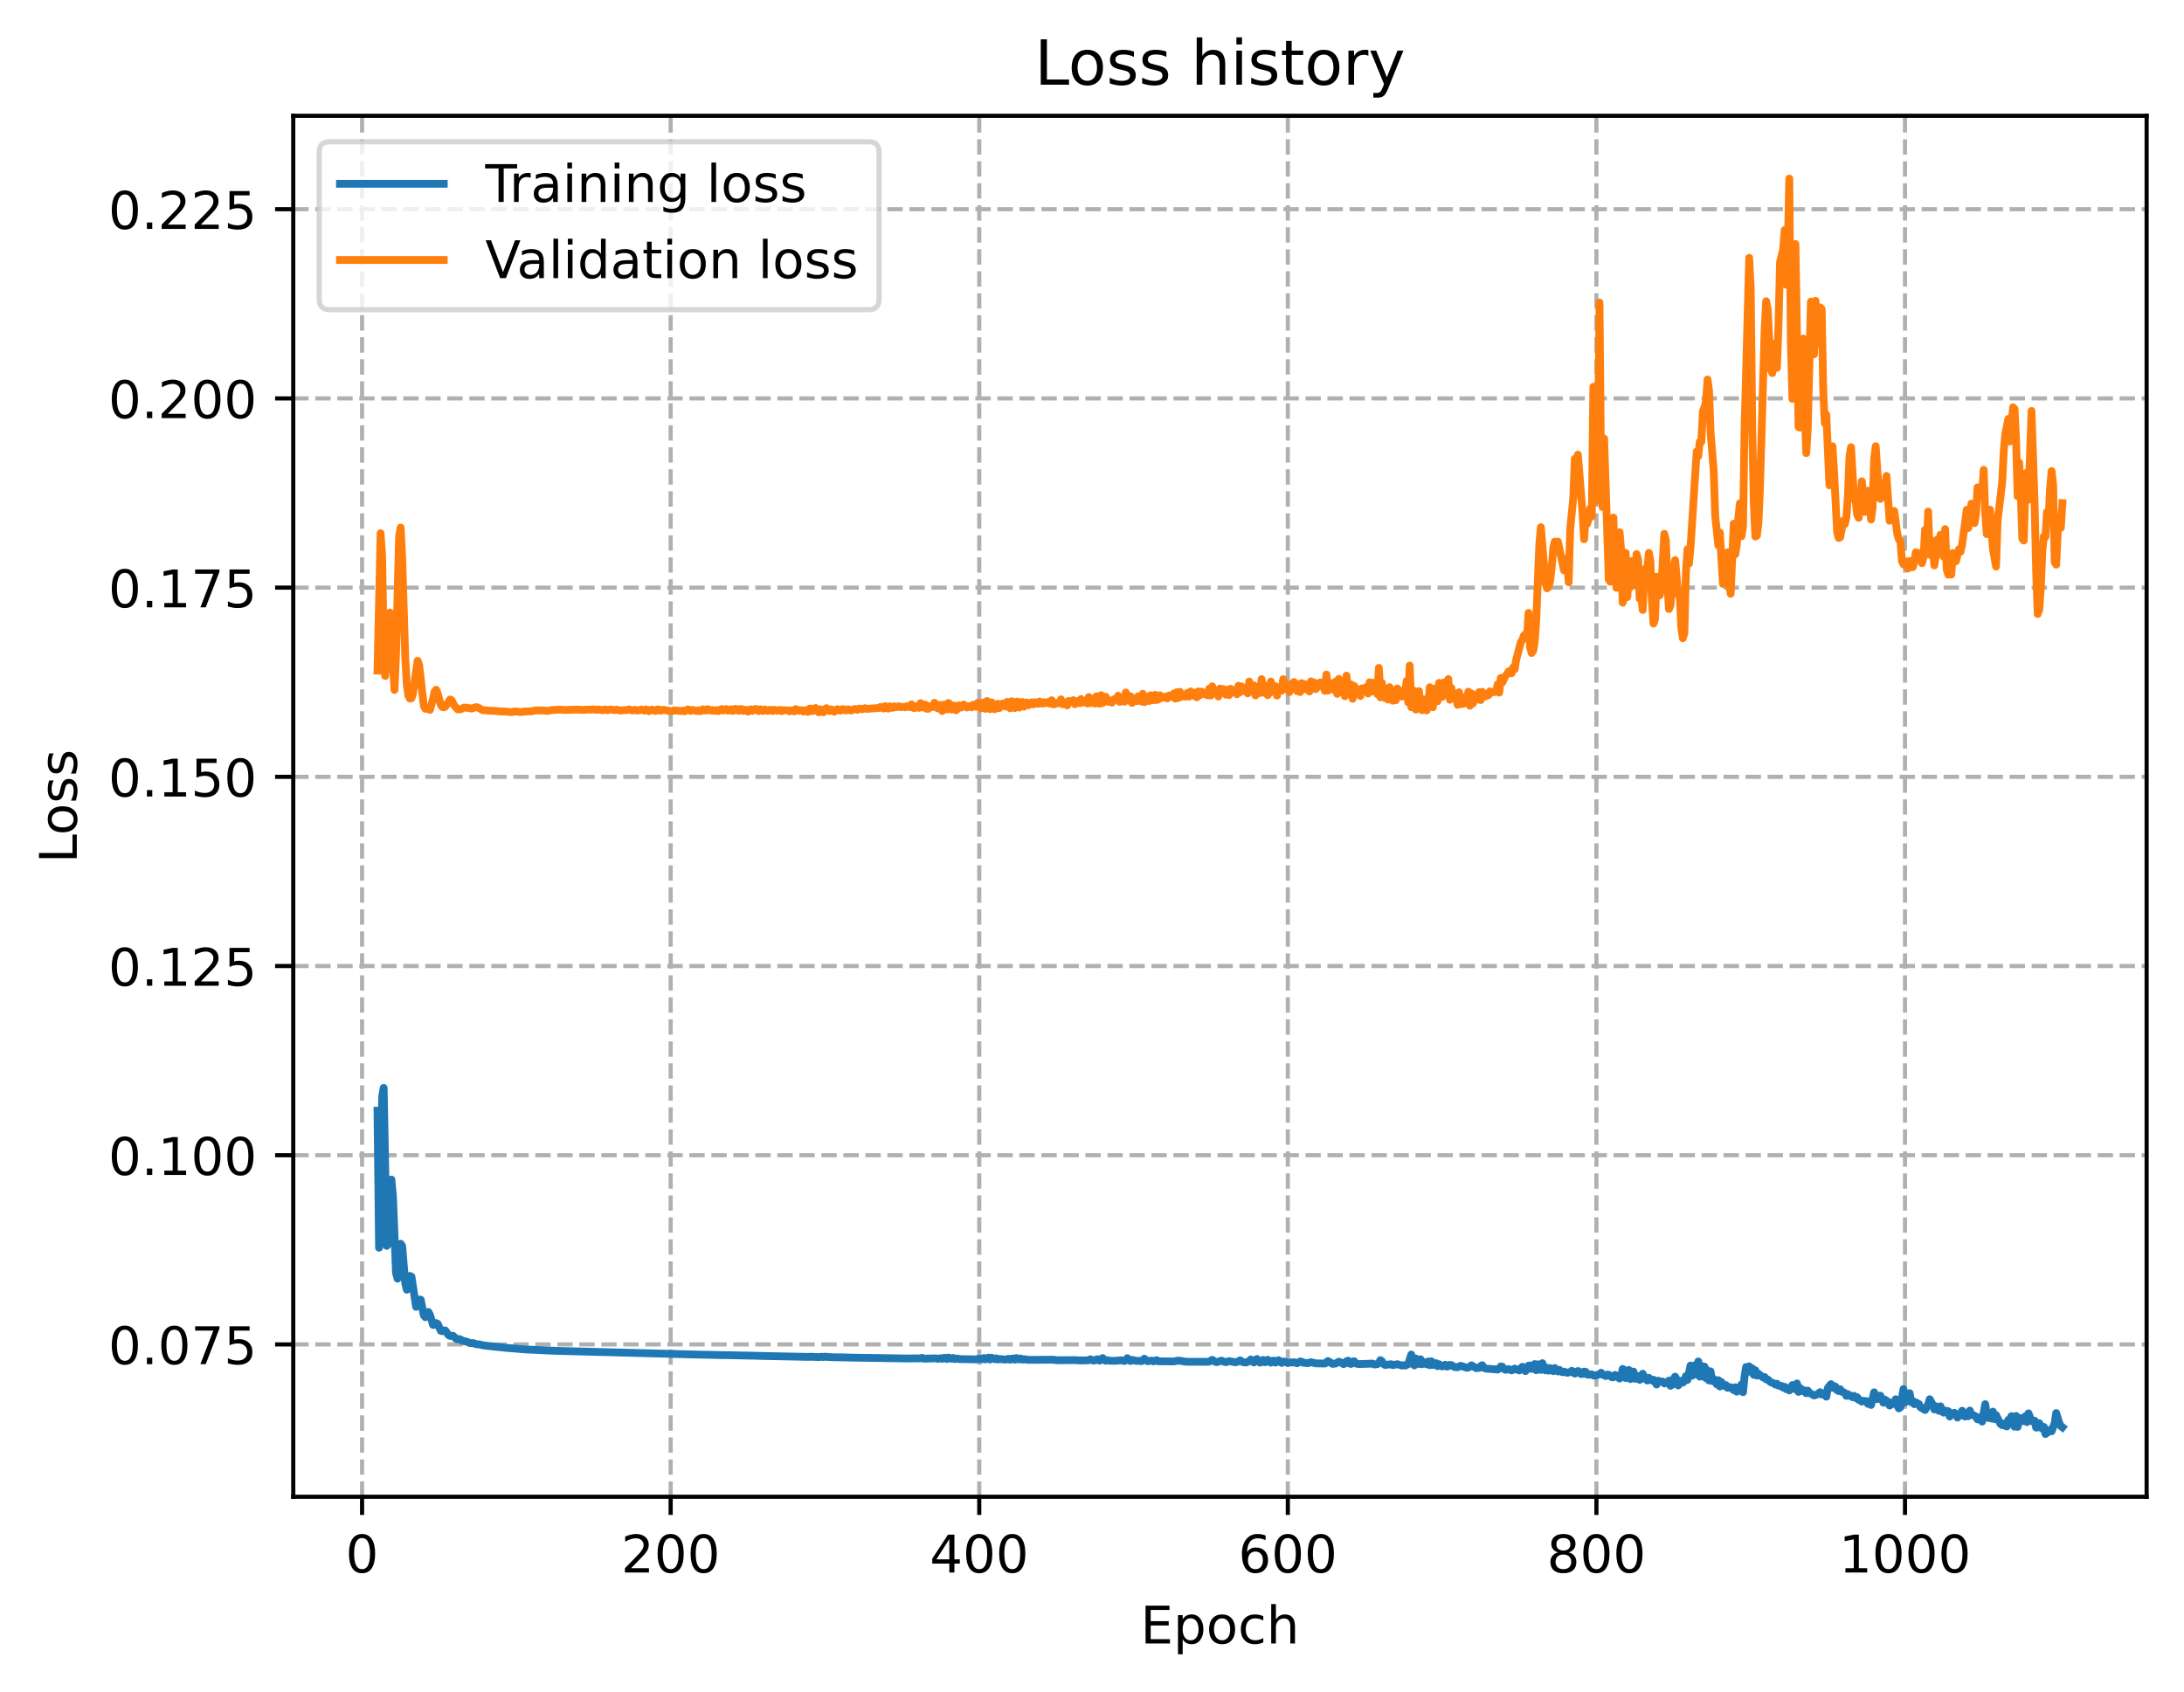 <?xml version="1.0" encoding="utf-8" standalone="no"?>
<!DOCTYPE svg PUBLIC "-//W3C//DTD SVG 1.1//EN"
  "http://www.w3.org/Graphics/SVG/1.1/DTD/svg11.dtd">
<!-- Created with matplotlib (https://matplotlib.org/) -->
<svg height="325.986pt" version="1.1" viewBox="0 0 420.826 325.986" width="420.826pt" xmlns="http://www.w3.org/2000/svg" xmlns:xlink="http://www.w3.org/1999/xlink">
 <defs>
  <style type="text/css">
*{stroke-linecap:butt;stroke-linejoin:round;}
  </style>
 </defs>
 <g id="figure_1">
  <g id="patch_1">
   <path d="M 0 325.986 
L 420.826 325.986 
L 420.826 0 
L 0 0 
z
" style="fill:#ffffff;"/>
  </g>
  <g id="axes_1">
   <g id="patch_2">
    <path d="M 56.506 288.43 
L 413.626 288.43 
L 413.626 22.318 
L 56.506 22.318 
z
" style="fill:#ffffff;"/>
   </g>
   <g id="matplotlib.axis_1">
    <g id="xtick_1">
     <g id="line2d_1">
      <path clip-path="url(#pc6fca0ab27)" d="M 69.766 288.43 
L 69.766 22.318 
" style="fill:none;stroke:#b0b0b0;stroke-dasharray:2.96,1.28;stroke-dashoffset:0;stroke-width:0.8;"/>
     </g>
     <g id="line2d_2">
      <defs>
       <path d="M 0 0 
L 0 3.5 
" id="m460cd11dda" style="stroke:#000000;stroke-width:0.8;"/>
      </defs>
      <g>
       <use style="stroke:#000000;stroke-width:0.8;" x="69.766" xlink:href="#m460cd11dda" y="288.43"/>
      </g>
     </g>
     <g id="text_1">
      <!-- 0 -->
      <defs>
       <path d="M 31.781 66.406 
Q 24.172 66.406 20.328 58.906 
Q 16.5 51.422 16.5 36.375 
Q 16.5 21.391 20.328 13.891 
Q 24.172 6.391 31.781 6.391 
Q 39.453 6.391 43.281 13.891 
Q 47.125 21.391 47.125 36.375 
Q 47.125 51.422 43.281 58.906 
Q 39.453 66.406 31.781 66.406 
z
M 31.781 74.219 
Q 44.047 74.219 50.516 64.516 
Q 56.984 54.828 56.984 36.375 
Q 56.984 17.969 50.516 8.266 
Q 44.047 -1.422 31.781 -1.422 
Q 19.531 -1.422 13.062 8.266 
Q 6.594 17.969 6.594 36.375 
Q 6.594 54.828 13.062 64.516 
Q 19.531 74.219 31.781 74.219 
z
" id="DejaVuSans-48"/>
      </defs>
      <g transform="translate(66.585 303.029)scale(0.1 -0.1)">
       <use xlink:href="#DejaVuSans-48"/>
      </g>
     </g>
    </g>
    <g id="xtick_2">
     <g id="line2d_3">
      <path clip-path="url(#pc6fca0ab27)" d="M 129.226 288.43 
L 129.226 22.318 
" style="fill:none;stroke:#b0b0b0;stroke-dasharray:2.96,1.28;stroke-dashoffset:0;stroke-width:0.8;"/>
     </g>
     <g id="line2d_4">
      <g>
       <use style="stroke:#000000;stroke-width:0.8;" x="129.226" xlink:href="#m460cd11dda" y="288.43"/>
      </g>
     </g>
     <g id="text_2">
      <!-- 200 -->
      <defs>
       <path d="M 19.188 8.297 
L 53.609 8.297 
L 53.609 0 
L 7.328 0 
L 7.328 8.297 
Q 12.938 14.109 22.625 23.891 
Q 32.328 33.688 34.812 36.531 
Q 39.547 41.844 41.422 45.531 
Q 43.312 49.219 43.312 52.781 
Q 43.312 58.594 39.234 62.25 
Q 35.156 65.922 28.609 65.922 
Q 23.969 65.922 18.812 64.312 
Q 13.672 62.703 7.812 59.422 
L 7.812 69.391 
Q 13.766 71.781 18.938 73 
Q 24.125 74.219 28.422 74.219 
Q 39.75 74.219 46.484 68.547 
Q 53.219 62.891 53.219 53.422 
Q 53.219 48.922 51.531 44.891 
Q 49.859 40.875 45.406 35.406 
Q 44.188 33.984 37.641 27.219 
Q 31.109 20.453 19.188 8.297 
z
" id="DejaVuSans-50"/>
      </defs>
      <g transform="translate(119.683 303.029)scale(0.1 -0.1)">
       <use xlink:href="#DejaVuSans-50"/>
       <use x="63.623" xlink:href="#DejaVuSans-48"/>
       <use x="127.246" xlink:href="#DejaVuSans-48"/>
      </g>
     </g>
    </g>
    <g id="xtick_3">
     <g id="line2d_5">
      <path clip-path="url(#pc6fca0ab27)" d="M 188.687 288.43 
L 188.687 22.318 
" style="fill:none;stroke:#b0b0b0;stroke-dasharray:2.96,1.28;stroke-dashoffset:0;stroke-width:0.8;"/>
     </g>
     <g id="line2d_6">
      <g>
       <use style="stroke:#000000;stroke-width:0.8;" x="188.687" xlink:href="#m460cd11dda" y="288.43"/>
      </g>
     </g>
     <g id="text_3">
      <!-- 400 -->
      <defs>
       <path d="M 37.797 64.312 
L 12.891 25.391 
L 37.797 25.391 
z
M 35.203 72.906 
L 47.609 72.906 
L 47.609 25.391 
L 58.016 25.391 
L 58.016 17.188 
L 47.609 17.188 
L 47.609 0 
L 37.797 0 
L 37.797 17.188 
L 4.891 17.188 
L 4.891 26.703 
z
" id="DejaVuSans-52"/>
      </defs>
      <g transform="translate(179.143 303.029)scale(0.1 -0.1)">
       <use xlink:href="#DejaVuSans-52"/>
       <use x="63.623" xlink:href="#DejaVuSans-48"/>
       <use x="127.246" xlink:href="#DejaVuSans-48"/>
      </g>
     </g>
    </g>
    <g id="xtick_4">
     <g id="line2d_7">
      <path clip-path="url(#pc6fca0ab27)" d="M 248.148 288.43 
L 248.148 22.318 
" style="fill:none;stroke:#b0b0b0;stroke-dasharray:2.96,1.28;stroke-dashoffset:0;stroke-width:0.8;"/>
     </g>
     <g id="line2d_8">
      <g>
       <use style="stroke:#000000;stroke-width:0.8;" x="248.148" xlink:href="#m460cd11dda" y="288.43"/>
      </g>
     </g>
     <g id="text_4">
      <!-- 600 -->
      <defs>
       <path d="M 33.016 40.375 
Q 26.375 40.375 22.484 35.828 
Q 18.609 31.297 18.609 23.391 
Q 18.609 15.531 22.484 10.953 
Q 26.375 6.391 33.016 6.391 
Q 39.656 6.391 43.531 10.953 
Q 47.406 15.531 47.406 23.391 
Q 47.406 31.297 43.531 35.828 
Q 39.656 40.375 33.016 40.375 
z
M 52.594 71.297 
L 52.594 62.312 
Q 48.875 64.062 45.094 64.984 
Q 41.312 65.922 37.594 65.922 
Q 27.828 65.922 22.672 59.328 
Q 17.531 52.734 16.797 39.406 
Q 19.672 43.656 24.016 45.922 
Q 28.375 48.188 33.594 48.188 
Q 44.578 48.188 50.953 41.516 
Q 57.328 34.859 57.328 23.391 
Q 57.328 12.156 50.688 5.359 
Q 44.047 -1.422 33.016 -1.422 
Q 20.359 -1.422 13.672 8.266 
Q 6.984 17.969 6.984 36.375 
Q 6.984 53.656 15.188 63.938 
Q 23.391 74.219 37.203 74.219 
Q 40.922 74.219 44.703 73.484 
Q 48.484 72.75 52.594 71.297 
z
" id="DejaVuSans-54"/>
      </defs>
      <g transform="translate(238.604 303.029)scale(0.1 -0.1)">
       <use xlink:href="#DejaVuSans-54"/>
       <use x="63.623" xlink:href="#DejaVuSans-48"/>
       <use x="127.246" xlink:href="#DejaVuSans-48"/>
      </g>
     </g>
    </g>
    <g id="xtick_5">
     <g id="line2d_9">
      <path clip-path="url(#pc6fca0ab27)" d="M 307.608 288.43 
L 307.608 22.318 
" style="fill:none;stroke:#b0b0b0;stroke-dasharray:2.96,1.28;stroke-dashoffset:0;stroke-width:0.8;"/>
     </g>
     <g id="line2d_10">
      <g>
       <use style="stroke:#000000;stroke-width:0.8;" x="307.608" xlink:href="#m460cd11dda" y="288.43"/>
      </g>
     </g>
     <g id="text_5">
      <!-- 800 -->
      <defs>
       <path d="M 31.781 34.625 
Q 24.75 34.625 20.719 30.859 
Q 16.703 27.094 16.703 20.516 
Q 16.703 13.922 20.719 10.156 
Q 24.75 6.391 31.781 6.391 
Q 38.812 6.391 42.859 10.172 
Q 46.922 13.969 46.922 20.516 
Q 46.922 27.094 42.891 30.859 
Q 38.875 34.625 31.781 34.625 
z
M 21.922 38.812 
Q 15.578 40.375 12.031 44.719 
Q 8.5 49.078 8.5 55.328 
Q 8.5 64.062 14.719 69.141 
Q 20.953 74.219 31.781 74.219 
Q 42.672 74.219 48.875 69.141 
Q 55.078 64.062 55.078 55.328 
Q 55.078 49.078 51.531 44.719 
Q 48 40.375 41.703 38.812 
Q 48.828 37.156 52.797 32.312 
Q 56.781 27.484 56.781 20.516 
Q 56.781 9.906 50.312 4.234 
Q 43.844 -1.422 31.781 -1.422 
Q 19.734 -1.422 13.25 4.234 
Q 6.781 9.906 6.781 20.516 
Q 6.781 27.484 10.781 32.312 
Q 14.797 37.156 21.922 38.812 
z
M 18.312 54.391 
Q 18.312 48.734 21.844 45.562 
Q 25.391 42.391 31.781 42.391 
Q 38.141 42.391 41.719 45.562 
Q 45.312 48.734 45.312 54.391 
Q 45.312 60.062 41.719 63.234 
Q 38.141 66.406 31.781 66.406 
Q 25.391 66.406 21.844 63.234 
Q 18.312 60.062 18.312 54.391 
z
" id="DejaVuSans-56"/>
      </defs>
      <g transform="translate(298.064 303.029)scale(0.1 -0.1)">
       <use xlink:href="#DejaVuSans-56"/>
       <use x="63.623" xlink:href="#DejaVuSans-48"/>
       <use x="127.246" xlink:href="#DejaVuSans-48"/>
      </g>
     </g>
    </g>
    <g id="xtick_6">
     <g id="line2d_11">
      <path clip-path="url(#pc6fca0ab27)" d="M 367.069 288.43 
L 367.069 22.318 
" style="fill:none;stroke:#b0b0b0;stroke-dasharray:2.96,1.28;stroke-dashoffset:0;stroke-width:0.8;"/>
     </g>
     <g id="line2d_12">
      <g>
       <use style="stroke:#000000;stroke-width:0.8;" x="367.069" xlink:href="#m460cd11dda" y="288.43"/>
      </g>
     </g>
     <g id="text_6">
      <!-- 1000 -->
      <defs>
       <path d="M 12.406 8.297 
L 28.516 8.297 
L 28.516 63.922 
L 10.984 60.406 
L 10.984 69.391 
L 28.422 72.906 
L 38.281 72.906 
L 38.281 8.297 
L 54.391 8.297 
L 54.391 0 
L 12.406 0 
z
" id="DejaVuSans-49"/>
      </defs>
      <g transform="translate(354.344 303.029)scale(0.1 -0.1)">
       <use xlink:href="#DejaVuSans-49"/>
       <use x="63.623" xlink:href="#DejaVuSans-48"/>
       <use x="127.246" xlink:href="#DejaVuSans-48"/>
       <use x="190.869" xlink:href="#DejaVuSans-48"/>
      </g>
     </g>
    </g>
    <g id="text_7">
     <!-- Epoch -->
     <defs>
      <path d="M 9.812 72.906 
L 55.906 72.906 
L 55.906 64.594 
L 19.672 64.594 
L 19.672 43.016 
L 54.391 43.016 
L 54.391 34.719 
L 19.672 34.719 
L 19.672 8.297 
L 56.781 8.297 
L 56.781 0 
L 9.812 0 
z
" id="DejaVuSans-69"/>
      <path d="M 18.109 8.203 
L 18.109 -20.797 
L 9.078 -20.797 
L 9.078 54.688 
L 18.109 54.688 
L 18.109 46.391 
Q 20.953 51.266 25.266 53.625 
Q 29.594 56 35.594 56 
Q 45.562 56 51.781 48.094 
Q 58.016 40.188 58.016 27.297 
Q 58.016 14.406 51.781 6.484 
Q 45.562 -1.422 35.594 -1.422 
Q 29.594 -1.422 25.266 0.953 
Q 20.953 3.328 18.109 8.203 
z
M 48.688 27.297 
Q 48.688 37.203 44.609 42.844 
Q 40.531 48.484 33.406 48.484 
Q 26.266 48.484 22.188 42.844 
Q 18.109 37.203 18.109 27.297 
Q 18.109 17.391 22.188 11.75 
Q 26.266 6.109 33.406 6.109 
Q 40.531 6.109 44.609 11.75 
Q 48.688 17.391 48.688 27.297 
z
" id="DejaVuSans-112"/>
      <path d="M 30.609 48.391 
Q 23.391 48.391 19.188 42.75 
Q 14.984 37.109 14.984 27.297 
Q 14.984 17.484 19.156 11.844 
Q 23.344 6.203 30.609 6.203 
Q 37.797 6.203 41.984 11.859 
Q 46.188 17.531 46.188 27.297 
Q 46.188 37.016 41.984 42.703 
Q 37.797 48.391 30.609 48.391 
z
M 30.609 56 
Q 42.328 56 49.016 48.375 
Q 55.719 40.766 55.719 27.297 
Q 55.719 13.875 49.016 6.219 
Q 42.328 -1.422 30.609 -1.422 
Q 18.844 -1.422 12.172 6.219 
Q 5.516 13.875 5.516 27.297 
Q 5.516 40.766 12.172 48.375 
Q 18.844 56 30.609 56 
z
" id="DejaVuSans-111"/>
      <path d="M 48.781 52.594 
L 48.781 44.188 
Q 44.969 46.297 41.141 47.344 
Q 37.312 48.391 33.406 48.391 
Q 24.656 48.391 19.812 42.844 
Q 14.984 37.312 14.984 27.297 
Q 14.984 17.281 19.812 11.734 
Q 24.656 6.203 33.406 6.203 
Q 37.312 6.203 41.141 7.25 
Q 44.969 8.297 48.781 10.406 
L 48.781 2.094 
Q 45.016 0.344 40.984 -0.531 
Q 36.969 -1.422 32.422 -1.422 
Q 20.062 -1.422 12.781 6.344 
Q 5.516 14.109 5.516 27.297 
Q 5.516 40.672 12.859 48.328 
Q 20.219 56 33.016 56 
Q 37.156 56 41.109 55.141 
Q 45.062 54.297 48.781 52.594 
z
" id="DejaVuSans-99"/>
      <path d="M 54.891 33.016 
L 54.891 0 
L 45.906 0 
L 45.906 32.719 
Q 45.906 40.484 42.875 44.328 
Q 39.844 48.188 33.797 48.188 
Q 26.516 48.188 22.312 43.547 
Q 18.109 38.922 18.109 30.906 
L 18.109 0 
L 9.078 0 
L 9.078 75.984 
L 18.109 75.984 
L 18.109 46.188 
Q 21.344 51.125 25.703 53.562 
Q 30.078 56 35.797 56 
Q 45.219 56 50.047 50.172 
Q 54.891 44.344 54.891 33.016 
z
" id="DejaVuSans-104"/>
     </defs>
     <g transform="translate(219.755 316.707)scale(0.1 -0.1)">
      <use xlink:href="#DejaVuSans-69"/>
      <use x="63.184" xlink:href="#DejaVuSans-112"/>
      <use x="126.66" xlink:href="#DejaVuSans-111"/>
      <use x="187.842" xlink:href="#DejaVuSans-99"/>
      <use x="242.822" xlink:href="#DejaVuSans-104"/>
     </g>
    </g>
   </g>
   <g id="matplotlib.axis_2">
    <g id="ytick_1">
     <g id="line2d_13">
      <path clip-path="url(#pc6fca0ab27)" d="M 56.506 259.076 
L 413.626 259.076 
" style="fill:none;stroke:#b0b0b0;stroke-dasharray:2.96,1.28;stroke-dashoffset:0;stroke-width:0.8;"/>
     </g>
     <g id="line2d_14">
      <defs>
       <path d="M 0 0 
L -3.5 0 
" id="mb11514d466" style="stroke:#000000;stroke-width:0.8;"/>
      </defs>
      <g>
       <use style="stroke:#000000;stroke-width:0.8;" x="56.506" xlink:href="#mb11514d466" y="259.076"/>
      </g>
     </g>
     <g id="text_8">
      <!-- 0.075 -->
      <defs>
       <path d="M 10.688 12.406 
L 21 12.406 
L 21 0 
L 10.688 0 
z
" id="DejaVuSans-46"/>
       <path d="M 8.203 72.906 
L 55.078 72.906 
L 55.078 68.703 
L 28.609 0 
L 18.312 0 
L 43.219 64.594 
L 8.203 64.594 
z
" id="DejaVuSans-55"/>
       <path d="M 10.797 72.906 
L 49.516 72.906 
L 49.516 64.594 
L 19.828 64.594 
L 19.828 46.734 
Q 21.969 47.469 24.109 47.828 
Q 26.266 48.188 28.422 48.188 
Q 40.625 48.188 47.75 41.5 
Q 54.891 34.812 54.891 23.391 
Q 54.891 11.625 47.562 5.094 
Q 40.234 -1.422 26.906 -1.422 
Q 22.312 -1.422 17.547 -0.641 
Q 12.797 0.141 7.719 1.703 
L 7.719 11.625 
Q 12.109 9.234 16.797 8.062 
Q 21.484 6.891 26.703 6.891 
Q 35.156 6.891 40.078 11.328 
Q 45.016 15.766 45.016 23.391 
Q 45.016 31 40.078 35.438 
Q 35.156 39.891 26.703 39.891 
Q 22.75 39.891 18.812 39.016 
Q 14.891 38.141 10.797 36.281 
z
" id="DejaVuSans-53"/>
      </defs>
      <g transform="translate(20.878 262.875)scale(0.1 -0.1)">
       <use xlink:href="#DejaVuSans-48"/>
       <use x="63.623" xlink:href="#DejaVuSans-46"/>
       <use x="95.41" xlink:href="#DejaVuSans-48"/>
       <use x="159.033" xlink:href="#DejaVuSans-55"/>
       <use x="222.656" xlink:href="#DejaVuSans-53"/>
      </g>
     </g>
    </g>
    <g id="ytick_2">
     <g id="line2d_15">
      <path clip-path="url(#pc6fca0ab27)" d="M 56.506 222.616 
L 413.626 222.616 
" style="fill:none;stroke:#b0b0b0;stroke-dasharray:2.96,1.28;stroke-dashoffset:0;stroke-width:0.8;"/>
     </g>
     <g id="line2d_16">
      <g>
       <use style="stroke:#000000;stroke-width:0.8;" x="56.506" xlink:href="#mb11514d466" y="222.616"/>
      </g>
     </g>
     <g id="text_9">
      <!-- 0.100 -->
      <g transform="translate(20.878 226.415)scale(0.1 -0.1)">
       <use xlink:href="#DejaVuSans-48"/>
       <use x="63.623" xlink:href="#DejaVuSans-46"/>
       <use x="95.41" xlink:href="#DejaVuSans-49"/>
       <use x="159.033" xlink:href="#DejaVuSans-48"/>
       <use x="222.656" xlink:href="#DejaVuSans-48"/>
      </g>
     </g>
    </g>
    <g id="ytick_3">
     <g id="line2d_17">
      <path clip-path="url(#pc6fca0ab27)" d="M 56.506 186.155 
L 413.626 186.155 
" style="fill:none;stroke:#b0b0b0;stroke-dasharray:2.96,1.28;stroke-dashoffset:0;stroke-width:0.8;"/>
     </g>
     <g id="line2d_18">
      <g>
       <use style="stroke:#000000;stroke-width:0.8;" x="56.506" xlink:href="#mb11514d466" y="186.155"/>
      </g>
     </g>
     <g id="text_10">
      <!-- 0.125 -->
      <g transform="translate(20.878 189.954)scale(0.1 -0.1)">
       <use xlink:href="#DejaVuSans-48"/>
       <use x="63.623" xlink:href="#DejaVuSans-46"/>
       <use x="95.41" xlink:href="#DejaVuSans-49"/>
       <use x="159.033" xlink:href="#DejaVuSans-50"/>
       <use x="222.656" xlink:href="#DejaVuSans-53"/>
      </g>
     </g>
    </g>
    <g id="ytick_4">
     <g id="line2d_19">
      <path clip-path="url(#pc6fca0ab27)" d="M 56.506 149.694 
L 413.626 149.694 
" style="fill:none;stroke:#b0b0b0;stroke-dasharray:2.96,1.28;stroke-dashoffset:0;stroke-width:0.8;"/>
     </g>
     <g id="line2d_20">
      <g>
       <use style="stroke:#000000;stroke-width:0.8;" x="56.506" xlink:href="#mb11514d466" y="149.694"/>
      </g>
     </g>
     <g id="text_11">
      <!-- 0.150 -->
      <g transform="translate(20.878 153.493)scale(0.1 -0.1)">
       <use xlink:href="#DejaVuSans-48"/>
       <use x="63.623" xlink:href="#DejaVuSans-46"/>
       <use x="95.41" xlink:href="#DejaVuSans-49"/>
       <use x="159.033" xlink:href="#DejaVuSans-53"/>
       <use x="222.656" xlink:href="#DejaVuSans-48"/>
      </g>
     </g>
    </g>
    <g id="ytick_5">
     <g id="line2d_21">
      <path clip-path="url(#pc6fca0ab27)" d="M 56.506 113.233 
L 413.626 113.233 
" style="fill:none;stroke:#b0b0b0;stroke-dasharray:2.96,1.28;stroke-dashoffset:0;stroke-width:0.8;"/>
     </g>
     <g id="line2d_22">
      <g>
       <use style="stroke:#000000;stroke-width:0.8;" x="56.506" xlink:href="#mb11514d466" y="113.233"/>
      </g>
     </g>
     <g id="text_12">
      <!-- 0.175 -->
      <g transform="translate(20.878 117.033)scale(0.1 -0.1)">
       <use xlink:href="#DejaVuSans-48"/>
       <use x="63.623" xlink:href="#DejaVuSans-46"/>
       <use x="95.41" xlink:href="#DejaVuSans-49"/>
       <use x="159.033" xlink:href="#DejaVuSans-55"/>
       <use x="222.656" xlink:href="#DejaVuSans-53"/>
      </g>
     </g>
    </g>
    <g id="ytick_6">
     <g id="line2d_23">
      <path clip-path="url(#pc6fca0ab27)" d="M 56.506 76.773 
L 413.626 76.773 
" style="fill:none;stroke:#b0b0b0;stroke-dasharray:2.96,1.28;stroke-dashoffset:0;stroke-width:0.8;"/>
     </g>
     <g id="line2d_24">
      <g>
       <use style="stroke:#000000;stroke-width:0.8;" x="56.506" xlink:href="#mb11514d466" y="76.773"/>
      </g>
     </g>
     <g id="text_13">
      <!-- 0.200 -->
      <g transform="translate(20.878 80.572)scale(0.1 -0.1)">
       <use xlink:href="#DejaVuSans-48"/>
       <use x="63.623" xlink:href="#DejaVuSans-46"/>
       <use x="95.41" xlink:href="#DejaVuSans-50"/>
       <use x="159.033" xlink:href="#DejaVuSans-48"/>
       <use x="222.656" xlink:href="#DejaVuSans-48"/>
      </g>
     </g>
    </g>
    <g id="ytick_7">
     <g id="line2d_25">
      <path clip-path="url(#pc6fca0ab27)" d="M 56.506 40.312 
L 413.626 40.312 
" style="fill:none;stroke:#b0b0b0;stroke-dasharray:2.96,1.28;stroke-dashoffset:0;stroke-width:0.8;"/>
     </g>
     <g id="line2d_26">
      <g>
       <use style="stroke:#000000;stroke-width:0.8;" x="56.506" xlink:href="#mb11514d466" y="40.312"/>
      </g>
     </g>
     <g id="text_14">
      <!-- 0.225 -->
      <g transform="translate(20.878 44.111)scale(0.1 -0.1)">
       <use xlink:href="#DejaVuSans-48"/>
       <use x="63.623" xlink:href="#DejaVuSans-46"/>
       <use x="95.41" xlink:href="#DejaVuSans-50"/>
       <use x="159.033" xlink:href="#DejaVuSans-50"/>
       <use x="222.656" xlink:href="#DejaVuSans-53"/>
      </g>
     </g>
    </g>
    <g id="text_15">
     <!-- Loss -->
     <defs>
      <path d="M 9.812 72.906 
L 19.672 72.906 
L 19.672 8.297 
L 55.172 8.297 
L 55.172 0 
L 9.812 0 
z
" id="DejaVuSans-76"/>
      <path d="M 44.281 53.078 
L 44.281 44.578 
Q 40.484 46.531 36.375 47.5 
Q 32.281 48.484 27.875 48.484 
Q 21.188 48.484 17.844 46.438 
Q 14.5 44.391 14.5 40.281 
Q 14.5 37.156 16.891 35.375 
Q 19.281 33.594 26.516 31.984 
L 29.594 31.297 
Q 39.156 29.25 43.188 25.516 
Q 47.219 21.781 47.219 15.094 
Q 47.219 7.469 41.188 3.016 
Q 35.156 -1.422 24.609 -1.422 
Q 20.219 -1.422 15.453 -0.562 
Q 10.688 0.297 5.422 2 
L 5.422 11.281 
Q 10.406 8.688 15.234 7.391 
Q 20.062 6.109 24.812 6.109 
Q 31.156 6.109 34.562 8.281 
Q 37.984 10.453 37.984 14.406 
Q 37.984 18.062 35.516 20.016 
Q 33.062 21.969 24.703 23.781 
L 21.578 24.516 
Q 13.234 26.266 9.516 29.906 
Q 5.812 33.547 5.812 39.891 
Q 5.812 47.609 11.281 51.797 
Q 16.75 56 26.812 56 
Q 31.781 56 36.172 55.266 
Q 40.578 54.547 44.281 53.078 
z
" id="DejaVuSans-115"/>
     </defs>
     <g transform="translate(14.798 166.341)rotate(-90)scale(0.1 -0.1)">
      <use xlink:href="#DejaVuSans-76"/>
      <use x="53.963" xlink:href="#DejaVuSans-111"/>
      <use x="115.145" xlink:href="#DejaVuSans-115"/>
      <use x="167.244" xlink:href="#DejaVuSans-115"/>
     </g>
    </g>
   </g>
   <g id="line2d_27">
    <path clip-path="url(#pc6fca0ab27)" d="M 72.739 214.036 
L 73.036 240.447 
L 73.334 234.213 
L 73.631 211.357 
L 73.928 209.641 
L 74.523 240.08 
L 74.82 239.67 
L 75.117 231.543 
L 75.415 227.307 
L 75.712 230.434 
L 76.307 245.335 
L 76.604 246.403 
L 77.199 239.68 
L 77.496 240.118 
L 78.09 247.337 
L 78.388 248.531 
L 78.982 245.878 
L 79.28 246.004 
L 80.172 251.836 
L 80.469 251.492 
L 80.766 250.434 
L 81.063 250.457 
L 81.658 253.451 
L 81.955 253.823 
L 82.253 253.154 
L 82.55 252.829 
L 82.847 253.387 
L 83.442 255.313 
L 83.739 255.296 
L 84.036 254.962 
L 84.334 255.102 
L 84.928 256.45 
L 85.226 256.532 
L 85.523 256.371 
L 85.82 256.405 
L 86.415 257.266 
L 86.712 257.438 
L 87.307 257.42 
L 87.901 258.007 
L 88.199 258.098 
L 88.496 258.031 
L 88.793 258.149 
L 89.091 258.399 
L 89.685 258.481 
L 90.28 258.688 
L 90.577 258.821 
L 91.172 258.817 
L 91.766 259.043 
L 92.361 259.068 
L 92.956 259.228 
L 93.847 259.351 
L 95.334 259.509 
L 97.415 259.721 
L 101.28 260.042 
L 106.929 260.306 
L 135.47 261.06 
L 136.659 261.075 
L 139.037 261.138 
L 140.227 261.143 
L 144.092 261.228 
L 145.281 261.247 
L 147.065 261.304 
L 148.848 261.337 
L 152.713 261.416 
L 155.686 261.479 
L 156.281 261.454 
L 157.768 261.515 
L 158.362 261.451 
L 158.659 261.513 
L 158.957 261.426 
L 159.551 261.498 
L 160.741 261.549 
L 162.227 261.567 
L 164.606 261.629 
L 169.957 261.708 
L 174.714 261.785 
L 177.39 261.758 
L 177.687 261.662 
L 177.984 261.823 
L 180.363 261.762 
L 180.66 261.858 
L 181.254 261.74 
L 181.552 261.854 
L 181.849 261.665 
L 182.146 261.645 
L 182.444 261.892 
L 182.741 261.604 
L 183.336 261.842 
L 183.633 261.676 
L 183.93 261.892 
L 184.525 261.798 
L 184.822 261.908 
L 185.417 261.906 
L 188.092 261.96 
L 188.687 261.817 
L 188.984 261.952 
L 189.282 261.909 
L 189.579 261.698 
L 189.876 261.962 
L 190.471 261.618 
L 190.768 261.986 
L 191.065 261.632 
L 191.66 261.92 
L 191.957 261.759 
L 192.255 261.982 
L 192.552 261.875 
L 193.741 262.004 
L 194.336 261.854 
L 194.633 262.023 
L 194.93 261.824 
L 195.228 261.808 
L 195.525 262.019 
L 195.822 261.7 
L 196.12 261.945 
L 196.417 261.95 
L 196.714 261.797 
L 197.012 262.004 
L 197.606 261.926 
L 197.903 262.047 
L 199.093 262.05 
L 202.958 262.019 
L 203.552 262.12 
L 207.12 262.099 
L 208.012 262.155 
L 208.904 262.164 
L 209.796 262.123 
L 210.093 261.936 
L 210.687 262.187 
L 210.985 262.155 
L 211.282 261.969 
L 211.579 261.933 
L 211.877 262.213 
L 212.174 262.056 
L 212.471 261.699 
L 212.769 262.058 
L 213.066 262.224 
L 213.363 262.115 
L 213.958 262.227 
L 214.85 262.234 
L 215.444 262.184 
L 216.039 262.131 
L 216.633 262.277 
L 216.931 262.148 
L 217.228 261.723 
L 217.525 262.121 
L 217.823 262.281 
L 218.12 262.057 
L 219.012 262.258 
L 219.607 262.224 
L 219.904 262.311 
L 220.201 262.177 
L 220.498 261.828 
L 221.093 262.311 
L 221.985 262.192 
L 222.282 262.336 
L 222.877 262.108 
L 223.174 262.321 
L 226.147 262.358 
L 227.039 262.191 
L 227.931 262.312 
L 228.526 262.419 
L 231.796 262.423 
L 232.688 262.425 
L 232.985 262.396 
L 233.58 262.046 
L 234.174 262.434 
L 234.472 262.484 
L 235.364 262.201 
L 235.958 262.457 
L 236.255 262.489 
L 236.85 262.288 
L 238.039 262.528 
L 238.634 262.349 
L 238.931 262.142 
L 239.526 262.498 
L 240.12 262.556 
L 240.715 262.287 
L 241.012 261.967 
L 241.607 262.554 
L 241.904 262.317 
L 242.202 261.882 
L 242.796 262.591 
L 243.391 262.065 
L 243.688 262.515 
L 243.985 262.446 
L 244.283 262.037 
L 244.877 262.595 
L 245.175 262.232 
L 245.472 262.212 
L 245.769 262.581 
L 246.364 262.114 
L 246.661 262.466 
L 246.958 262.633 
L 247.256 262.38 
L 247.553 262.396 
L 248.148 262.668 
L 248.742 262.526 
L 249.039 262.571 
L 249.337 262.495 
L 249.931 262.705 
L 250.526 262.363 
L 250.823 262.418 
L 251.121 262.608 
L 252.013 262.685 
L 252.607 262.5 
L 253.499 262.717 
L 254.094 262.738 
L 255.283 262.76 
L 255.877 262.28 
L 256.769 262.824 
L 257.364 262.76 
L 257.959 262.402 
L 258.553 262.627 
L 258.85 262.866 
L 259.148 262.773 
L 259.445 262.337 
L 259.742 262.21 
L 260.04 262.766 
L 260.337 262.833 
L 260.634 262.369 
L 260.932 262.326 
L 261.229 262.744 
L 261.823 262.867 
L 264.499 262.769 
L 264.797 262.939 
L 265.391 262.885 
L 265.688 262.642 
L 265.986 262.102 
L 266.283 262.32 
L 266.58 262.851 
L 266.878 263.038 
L 268.067 262.889 
L 268.364 263.064 
L 269.256 262.888 
L 269.851 263.071 
L 270.148 263.156 
L 270.445 263.082 
L 270.743 263.151 
L 271.337 262.889 
L 271.932 261.026 
L 272.526 263.118 
L 272.824 261.799 
L 273.418 262.845 
L 273.716 261.94 
L 274.013 262.899 
L 274.31 262.466 
L 274.905 262.915 
L 275.202 262.358 
L 275.499 263.077 
L 275.797 262.325 
L 276.094 263.039 
L 276.689 262.681 
L 276.986 263.266 
L 277.283 262.884 
L 277.878 263.325 
L 278.472 262.994 
L 278.77 263.348 
L 279.067 263.276 
L 279.364 263.019 
L 279.662 263.055 
L 280.256 263.435 
L 280.851 263.475 
L 281.445 263.193 
L 282.635 263.579 
L 282.932 263.541 
L 283.527 263.106 
L 284.418 263.639 
L 285.013 263.601 
L 285.31 263.248 
L 285.608 263.085 
L 285.905 263.567 
L 286.202 263.723 
L 288.581 263.916 
L 288.878 263.736 
L 289.175 263.313 
L 289.473 263.371 
L 289.77 263.785 
L 290.067 263.965 
L 290.662 263.823 
L 291.256 264.072 
L 291.554 263.967 
L 291.851 263.739 
L 292.743 264.085 
L 293.338 263.378 
L 293.932 264.221 
L 294.229 263.882 
L 294.527 263.161 
L 294.824 263.146 
L 295.121 263.781 
L 295.716 262.861 
L 296.013 264.056 
L 296.311 262.902 
L 296.608 263.656 
L 296.905 263.988 
L 297.203 262.692 
L 297.5 263.732 
L 297.797 264.077 
L 298.094 263.579 
L 298.392 264.131 
L 298.689 263.643 
L 298.986 263.829 
L 299.284 264.23 
L 299.581 263.622 
L 299.878 264.075 
L 300.176 264.281 
L 300.473 263.976 
L 300.77 264.305 
L 301.067 264.429 
L 301.365 264.312 
L 301.959 264.542 
L 302.554 264.422 
L 302.851 264.165 
L 303.149 264.318 
L 303.446 264.7 
L 304.04 264.2 
L 304.338 264.34 
L 304.635 264.78 
L 304.932 264.754 
L 305.23 264.314 
L 305.527 264.353 
L 305.824 264.873 
L 306.122 264.93 
L 306.419 264.833 
L 306.716 264.857 
L 307.014 265.061 
L 307.311 265.093 
L 308.203 264.835 
L 308.5 264.532 
L 308.797 264.908 
L 309.095 264.978 
L 309.392 265.176 
L 309.689 264.882 
L 309.987 264.933 
L 310.581 265.396 
L 310.878 265.415 
L 311.176 264.954 
L 311.77 265.163 
L 312.068 265.656 
L 312.365 265.392 
L 312.662 263.802 
L 312.96 264 
L 313.257 265.556 
L 313.851 264.003 
L 314.149 265.758 
L 314.743 264.303 
L 315.041 265.698 
L 315.338 265.635 
L 315.635 265.164 
L 315.933 265.902 
L 316.23 265.752 
L 316.527 264.723 
L 316.824 265.316 
L 317.419 266.026 
L 317.716 265.505 
L 318.014 265.939 
L 318.311 266.033 
L 318.608 265.884 
L 319.203 266.801 
L 319.5 266.06 
L 319.798 266.23 
L 320.392 266.234 
L 320.689 266.591 
L 321.284 266.463 
L 321.581 266.051 
L 321.879 267.049 
L 322.176 266.857 
L 322.473 265.725 
L 322.771 265.281 
L 323.068 265.797 
L 323.365 266.979 
L 323.662 266.313 
L 323.96 266.07 
L 324.257 266.441 
L 324.554 266.162 
L 324.852 265.185 
L 325.149 265.914 
L 325.744 263.137 
L 326.041 265.104 
L 326.338 263.728 
L 326.635 263.059 
L 326.933 264.888 
L 327.23 262.361 
L 327.527 265.282 
L 327.825 263.183 
L 328.122 265.254 
L 328.419 263.339 
L 328.717 265.581 
L 329.014 264.073 
L 329.311 266.021 
L 329.609 264.28 
L 329.906 266.127 
L 330.203 265.736 
L 330.798 266.77 
L 331.095 265.963 
L 331.392 267.179 
L 331.69 266.325 
L 331.987 266.93 
L 332.284 267.088 
L 332.582 266.916 
L 332.879 267.442 
L 333.473 267.314 
L 334.068 267.888 
L 334.365 267.331 
L 334.663 268.181 
L 335.257 267.768 
L 335.555 266.805 
L 335.852 268.282 
L 336.149 265.291 
L 336.446 263.429 
L 336.744 264.399 
L 337.041 263.31 
L 337.338 264.322 
L 337.636 263.694 
L 337.933 264.939 
L 338.23 264.064 
L 338.528 265.089 
L 338.825 264.736 
L 339.717 265.447 
L 340.014 265.353 
L 340.311 265.811 
L 340.609 265.827 
L 341.203 266.372 
L 341.798 266.567 
L 342.095 266.824 
L 342.393 266.654 
L 342.69 267 
L 342.987 267.095 
L 343.284 267.072 
L 343.582 267.397 
L 343.879 267.244 
L 344.176 267.697 
L 344.474 267.526 
L 344.771 267.941 
L 345.366 266.908 
L 345.663 267.078 
L 345.96 267.736 
L 346.257 266.595 
L 346.555 268.22 
L 346.852 267.466 
L 347.447 268.1 
L 347.744 267.94 
L 348.041 268.478 
L 348.339 267.987 
L 348.636 268.388 
L 349.528 268.906 
L 350.122 268.729 
L 350.717 268.272 
L 351.014 268.731 
L 351.312 268.721 
L 351.609 268.479 
L 351.906 269.146 
L 352.204 267.458 
L 352.798 266.735 
L 353.095 267.437 
L 353.393 267.097 
L 353.69 267.24 
L 353.987 267.901 
L 354.285 268.061 
L 354.582 267.715 
L 354.879 268.187 
L 355.177 268.252 
L 355.474 268.45 
L 355.771 268.998 
L 356.068 268.668 
L 356.366 268.972 
L 356.663 268.96 
L 356.96 269.248 
L 357.258 268.99 
L 357.555 269.395 
L 357.852 269.247 
L 358.15 269.762 
L 358.447 269.813 
L 358.744 270.094 
L 359.041 269.955 
L 359.636 270.001 
L 359.933 270.531 
L 360.231 270.525 
L 360.528 270.738 
L 361.123 268.308 
L 361.42 269.222 
L 361.717 269.625 
L 362.015 268.994 
L 362.312 268.946 
L 362.609 269.476 
L 362.906 270.319 
L 363.204 269.712 
L 363.798 270.129 
L 364.096 270.848 
L 364.69 270.491 
L 365.285 269.636 
L 365.582 270.84 
L 365.879 271.405 
L 366.177 271.17 
L 366.771 267.682 
L 367.069 270.259 
L 367.366 268.508 
L 367.663 269.558 
L 367.961 268.468 
L 368.258 270.216 
L 368.555 269.96 
L 368.852 270.592 
L 369.15 270.249 
L 369.744 270.562 
L 370.042 271.177 
L 370.934 271.712 
L 371.528 270.622 
L 371.825 269.637 
L 372.42 270.683 
L 372.717 271.604 
L 373.015 270.983 
L 373.312 271.198 
L 373.609 271.873 
L 373.907 271 
L 374.204 271.968 
L 374.501 272.229 
L 374.799 271.826 
L 375.393 271.944 
L 375.69 272.969 
L 375.988 272.345 
L 376.285 272.413 
L 376.582 272.246 
L 376.88 272.453 
L 377.177 273.175 
L 377.474 272.725 
L 377.772 272.64 
L 378.069 271.861 
L 378.366 272.863 
L 378.663 272.971 
L 378.961 272.363 
L 379.258 272.906 
L 379.555 271.829 
L 379.853 272.576 
L 380.447 272.796 
L 380.745 273.047 
L 381.042 273.516 
L 381.339 273.136 
L 381.636 273.2 
L 381.934 273.946 
L 382.528 270.591 
L 382.826 272.567 
L 383.123 273.237 
L 383.42 272.615 
L 383.718 273.363 
L 384.015 272.03 
L 384.312 273.464 
L 384.61 272.697 
L 385.204 273.901 
L 385.501 274.437 
L 385.799 274.627 
L 386.096 274.318 
L 386.393 274.762 
L 386.691 274.874 
L 386.988 273.605 
L 387.285 273.534 
L 387.583 272.894 
L 387.88 273.283 
L 388.177 274.932 
L 388.474 272.858 
L 388.772 274.964 
L 389.069 273.239 
L 389.366 273.308 
L 389.664 273.875 
L 389.961 273.516 
L 390.258 272.925 
L 390.556 274.045 
L 390.853 272.358 
L 391.447 273.844 
L 391.745 273.954 
L 392.042 273.772 
L 392.339 275.104 
L 392.637 275.071 
L 392.934 274.254 
L 393.529 275.314 
L 393.826 274.965 
L 394.123 276.334 
L 394.718 275.895 
L 395.015 275.534 
L 395.312 275.813 
L 395.907 274.241 
L 396.204 272.296 
L 396.799 274.235 
L 397.096 274.809 
L 397.394 275.04 
L 397.394 275.04 
" style="fill:none;stroke:#1f77b4;stroke-linecap:square;stroke-width:1.5;"/>
   </g>
   <g id="line2d_28">
    <path clip-path="url(#pc6fca0ab27)" d="M 72.739 129.221 
L 73.334 102.752 
L 73.631 107.09 
L 73.928 123.674 
L 74.225 130.261 
L 74.523 125.9 
L 74.82 119.018 
L 75.117 118.043 
L 76.009 132.959 
L 76.307 126.249 
L 76.901 103.393 
L 77.199 101.663 
L 77.496 107.609 
L 78.09 126.811 
L 78.388 131.979 
L 78.685 134.071 
L 78.982 134.619 
L 79.28 134.556 
L 79.577 133.654 
L 80.469 127.325 
L 80.766 128.141 
L 81.658 135.981 
L 81.955 136.592 
L 82.253 136.541 
L 82.847 136.79 
L 83.442 134.676 
L 83.739 133.303 
L 84.036 132.914 
L 84.334 133.64 
L 84.928 135.825 
L 85.226 136.24 
L 85.523 136.31 
L 85.82 136.159 
L 86.415 135.243 
L 86.712 134.799 
L 87.01 134.933 
L 87.604 136.07 
L 88.199 136.692 
L 88.793 136.665 
L 89.388 136.357 
L 89.983 136.39 
L 90.874 136.546 
L 91.766 136.26 
L 92.064 136.321 
L 92.956 136.831 
L 94.442 136.964 
L 95.334 136.983 
L 96.523 137.106 
L 97.415 137.117 
L 98.604 137.242 
L 99.199 137.087 
L 100.388 137.226 
L 100.983 137.121 
L 102.469 137.068 
L 103.064 136.915 
L 104.253 136.899 
L 104.848 136.924 
L 105.442 137 
L 106.334 136.834 
L 107.226 136.779 
L 107.821 136.749 
L 109.01 136.817 
L 109.605 136.782 
L 110.496 136.767 
L 111.091 136.737 
L 112.578 136.798 
L 113.172 136.738 
L 113.767 136.762 
L 114.361 136.687 
L 114.956 136.789 
L 115.253 136.718 
L 116.145 136.86 
L 116.442 136.725 
L 116.74 136.74 
L 117.037 136.869 
L 117.632 136.717 
L 118.524 136.84 
L 118.821 136.748 
L 119.416 136.932 
L 120.307 136.842 
L 120.902 136.833 
L 121.199 136.7 
L 121.794 136.906 
L 122.389 136.779 
L 122.686 136.923 
L 123.28 136.858 
L 123.578 136.724 
L 124.172 136.946 
L 124.47 136.703 
L 124.767 136.777 
L 125.064 137.049 
L 125.659 136.739 
L 126.253 137.02 
L 126.551 136.751 
L 126.848 136.702 
L 127.145 136.95 
L 127.443 136.926 
L 127.74 136.77 
L 129.226 137.041 
L 129.524 137.031 
L 129.821 136.903 
L 131.308 137.007 
L 131.605 136.935 
L 131.902 137.074 
L 132.2 136.951 
L 132.497 136.703 
L 133.091 136.991 
L 133.389 136.796 
L 134.281 137.019 
L 134.578 136.869 
L 134.875 137.057 
L 135.173 136.973 
L 135.47 136.683 
L 135.767 136.874 
L 136.064 136.92 
L 136.362 136.657 
L 136.956 136.924 
L 137.254 136.825 
L 137.551 136.994 
L 137.848 136.964 
L 138.146 136.823 
L 138.443 137.03 
L 139.037 136.636 
L 139.335 136.914 
L 139.929 136.628 
L 140.227 136.936 
L 140.524 136.921 
L 140.821 136.683 
L 141.119 136.977 
L 141.416 136.926 
L 141.713 136.583 
L 142.308 136.978 
L 142.605 136.621 
L 142.902 136.647 
L 143.2 136.996 
L 143.497 136.8 
L 143.794 136.773 
L 144.092 137.141 
L 144.389 136.826 
L 144.686 136.69 
L 144.984 136.99 
L 145.578 136.61 
L 146.173 137.039 
L 146.47 136.666 
L 147.065 137.01 
L 147.362 136.705 
L 147.957 137.01 
L 148.254 136.791 
L 148.551 136.8 
L 148.848 137.018 
L 149.146 136.784 
L 149.443 136.81 
L 149.74 136.978 
L 150.335 136.797 
L 150.632 137.046 
L 150.93 136.857 
L 151.821 136.896 
L 152.119 137.078 
L 152.416 136.888 
L 153.011 137.078 
L 153.308 136.652 
L 153.605 136.745 
L 153.903 136.99 
L 154.2 136.849 
L 154.497 136.866 
L 154.795 137.127 
L 155.092 136.885 
L 155.389 136.965 
L 155.686 137.191 
L 155.984 136.56 
L 156.281 136.539 
L 156.578 137.033 
L 157.173 136.431 
L 157.47 136.993 
L 157.768 137.276 
L 158.065 136.691 
L 158.362 136.86 
L 158.659 137.266 
L 158.957 136.65 
L 159.254 136.464 
L 159.551 136.941 
L 159.849 137.009 
L 160.146 136.697 
L 160.443 136.808 
L 160.741 137.152 
L 161.335 136.662 
L 161.93 136.96 
L 162.227 136.669 
L 162.524 136.646 
L 162.822 136.877 
L 163.119 136.895 
L 163.416 136.678 
L 164.011 136.924 
L 164.606 136.628 
L 165.2 136.778 
L 165.497 136.559 
L 165.795 136.553 
L 166.092 136.691 
L 166.687 136.471 
L 166.984 136.609 
L 169.065 136.449 
L 169.362 136.441 
L 169.66 136.241 
L 170.254 136.532 
L 170.552 136.077 
L 170.849 136.425 
L 171.146 136.554 
L 171.443 136.11 
L 171.741 136.403 
L 172.038 136.389 
L 172.335 136.098 
L 172.633 136.285 
L 173.227 136.102 
L 173.525 136.276 
L 174.119 136.207 
L 174.417 136.297 
L 174.714 136.101 
L 175.308 136.254 
L 175.606 135.732 
L 175.903 136.386 
L 176.2 136.461 
L 176.498 136.093 
L 177.092 136.418 
L 177.39 135.496 
L 177.687 136.205 
L 177.984 136.362 
L 178.281 135.777 
L 178.579 136.585 
L 178.876 136.586 
L 179.173 136.101 
L 179.471 136.035 
L 179.768 136.256 
L 180.065 135.425 
L 180.363 135.844 
L 180.66 136.497 
L 180.957 135.834 
L 181.254 136.634 
L 181.552 137.017 
L 181.849 135.767 
L 182.444 136.711 
L 182.741 135.454 
L 183.038 135.681 
L 183.336 136.731 
L 183.633 136.145 
L 183.93 135.987 
L 184.227 136.887 
L 184.822 135.928 
L 185.119 136.364 
L 185.417 136.194 
L 185.714 135.76 
L 186.011 136.216 
L 186.309 136.337 
L 186.606 136.073 
L 187.201 136.31 
L 187.498 135.813 
L 188.092 136.208 
L 188.39 135.452 
L 188.687 136.306 
L 188.984 136.513 
L 189.282 135.405 
L 189.579 136.33 
L 189.876 136.594 
L 190.174 135.083 
L 190.768 136.656 
L 191.065 135.349 
L 191.363 135.619 
L 191.66 136.672 
L 192.255 135.62 
L 192.552 136.452 
L 193.147 135.587 
L 193.444 135.963 
L 193.741 136.154 
L 194.038 135.251 
L 194.633 136.489 
L 194.93 135.132 
L 195.228 135.603 
L 195.525 136.46 
L 195.822 135.21 
L 196.12 135.207 
L 196.417 136.35 
L 196.714 135.377 
L 197.012 135.268 
L 197.309 136.169 
L 197.606 135.541 
L 197.903 135.377 
L 198.201 135.883 
L 198.498 135.516 
L 198.795 135.343 
L 199.093 135.736 
L 199.39 135.315 
L 199.687 135.413 
L 199.985 135.634 
L 200.282 135.176 
L 200.579 135.509 
L 200.876 135.6 
L 201.174 135.311 
L 201.471 135.506 
L 201.768 135.434 
L 202.066 135.221 
L 202.363 135.604 
L 202.66 134.94 
L 202.958 135.735 
L 203.255 135.682 
L 203.552 135.441 
L 203.849 135.533 
L 204.147 135.458 
L 204.444 134.771 
L 204.741 135.712 
L 205.039 135.351 
L 205.633 135.936 
L 205.931 135.077 
L 206.525 135.219 
L 206.822 134.929 
L 207.12 135.707 
L 207.714 135.09 
L 208.012 135.508 
L 208.309 134.709 
L 208.606 135.392 
L 208.904 135.075 
L 209.201 135.019 
L 209.498 135.546 
L 209.796 134.325 
L 210.093 135.522 
L 210.39 134.736 
L 210.687 134.584 
L 210.985 135.573 
L 211.282 134.17 
L 211.579 135.268 
L 211.877 135.622 
L 212.174 133.964 
L 212.471 135.474 
L 213.066 134.273 
L 213.363 135.169 
L 213.66 135.258 
L 213.958 135.016 
L 214.255 135.401 
L 214.552 134.797 
L 214.85 134.705 
L 215.147 134.825 
L 215.444 134.065 
L 215.742 135.259 
L 216.039 134.426 
L 216.336 134.944 
L 216.633 135.217 
L 216.931 133.441 
L 217.228 135.005 
L 217.525 134.801 
L 217.823 134.164 
L 218.12 135.45 
L 218.417 134.875 
L 218.715 134.592 
L 219.012 135.121 
L 219.309 134.182 
L 219.904 135.17 
L 220.201 133.69 
L 220.498 135.314 
L 220.796 134.558 
L 221.093 134.248 
L 221.39 135.092 
L 221.688 133.984 
L 221.985 134.61 
L 222.282 134.941 
L 222.58 133.889 
L 222.877 134.899 
L 223.174 134.794 
L 223.471 133.974 
L 223.769 134.519 
L 224.363 134.247 
L 224.661 134.507 
L 224.958 134.576 
L 225.255 134.026 
L 225.85 134.261 
L 226.147 133.655 
L 226.444 134.626 
L 226.742 133.402 
L 227.039 134.517 
L 227.336 133.319 
L 227.634 134.27 
L 227.931 133.809 
L 228.228 134.166 
L 228.526 134.249 
L 228.823 133.511 
L 229.12 134.226 
L 229.417 133.245 
L 229.715 133.997 
L 230.012 134.068 
L 230.309 133.48 
L 230.607 134.377 
L 230.904 133.244 
L 231.201 133.982 
L 231.499 133.277 
L 232.093 133.785 
L 232.391 133.46 
L 232.688 133.986 
L 232.985 132.705 
L 233.282 134.042 
L 233.58 132.257 
L 233.877 133.219 
L 234.174 133.613 
L 234.472 133.303 
L 234.769 134.219 
L 235.066 132.688 
L 235.364 133.59 
L 235.661 132.77 
L 235.958 132.989 
L 236.255 133.88 
L 236.553 132.883 
L 236.85 133.94 
L 237.147 132.729 
L 237.445 133.003 
L 238.039 133.027 
L 238.337 133.786 
L 238.634 132.158 
L 238.931 133.408 
L 239.228 132.275 
L 239.823 133.192 
L 240.12 132.816 
L 240.418 133.619 
L 240.715 131.338 
L 241.012 133.154 
L 241.607 132.07 
L 241.904 134.021 
L 242.202 132.491 
L 242.796 133.553 
L 243.093 130.873 
L 243.391 132.931 
L 243.688 133.525 
L 243.985 132.17 
L 244.283 133.969 
L 244.58 133.127 
L 244.877 131.34 
L 245.175 133.336 
L 245.472 132.382 
L 245.769 132.235 
L 246.066 134.035 
L 246.364 132.682 
L 246.661 132.624 
L 246.958 133.109 
L 247.256 130.876 
L 247.553 132.677 
L 247.85 132.816 
L 248.148 132.74 
L 248.445 133.37 
L 248.742 131.843 
L 249.039 132.643 
L 249.337 131.429 
L 249.931 133.198 
L 250.229 131.819 
L 250.526 133.366 
L 250.823 131.643 
L 251.121 132.422 
L 251.418 131.839 
L 251.715 132.853 
L 252.013 132.045 
L 252.31 133.25 
L 252.607 131.296 
L 252.904 132.476 
L 253.202 131.508 
L 253.499 132.802 
L 253.796 132.112 
L 254.094 132.324 
L 254.391 131.509 
L 254.688 131.927 
L 254.986 131.66 
L 255.283 133.123 
L 255.58 129.985 
L 255.877 133.102 
L 256.175 131.551 
L 256.472 132.119 
L 256.769 132.068 
L 257.067 133.001 
L 257.364 131.337 
L 257.661 133.716 
L 257.959 130.832 
L 258.256 133.357 
L 258.553 132.551 
L 258.85 132.283 
L 259.148 134.167 
L 259.445 130.198 
L 259.742 133.257 
L 260.04 133.626 
L 260.337 131.884 
L 260.634 134.663 
L 260.932 132.182 
L 261.229 132.921 
L 261.526 132.94 
L 261.823 132.84 
L 262.121 134.116 
L 262.418 132.655 
L 262.715 132.983 
L 263.013 132.587 
L 263.31 132.383 
L 263.607 133.637 
L 263.905 131.48 
L 264.202 133.28 
L 264.499 131.552 
L 264.797 132.577 
L 265.094 131.718 
L 265.391 133.758 
L 265.688 128.693 
L 265.986 134.384 
L 266.283 131.587 
L 266.58 133.71 
L 266.878 134.531 
L 267.175 133.635 
L 267.472 134.807 
L 267.77 132.422 
L 268.364 135.031 
L 268.661 133.63 
L 268.959 134.939 
L 269.256 132.671 
L 269.553 133.075 
L 269.851 133.818 
L 270.148 134.243 
L 270.445 133.139 
L 270.743 133.625 
L 271.04 131.219 
L 271.337 135.35 
L 271.634 128.266 
L 271.932 136.286 
L 272.229 135.587 
L 272.526 133.134 
L 272.824 136.74 
L 273.121 136.482 
L 273.418 133.185 
L 273.716 136.323 
L 274.013 136.861 
L 274.31 134.783 
L 274.608 135.285 
L 274.905 136.906 
L 275.202 135.836 
L 275.499 132.424 
L 275.797 136.01 
L 276.094 136.3 
L 276.391 132.704 
L 276.986 135.142 
L 277.283 131.599 
L 277.878 134.297 
L 278.175 131.531 
L 278.472 133.106 
L 278.77 133.166 
L 279.067 130.856 
L 279.364 134.84 
L 279.662 132.594 
L 279.959 134.182 
L 280.256 133.817 
L 280.554 134.155 
L 280.851 135.828 
L 281.148 133.405 
L 281.445 135.702 
L 281.743 134.303 
L 282.04 135.609 
L 282.337 135.04 
L 282.635 135.167 
L 282.932 133.287 
L 283.229 136 
L 283.527 133.615 
L 283.824 135.548 
L 284.121 134.072 
L 284.418 133.918 
L 284.716 134.832 
L 285.013 133.375 
L 285.31 134.91 
L 285.608 133.319 
L 286.202 134.198 
L 286.5 133.852 
L 286.797 133.985 
L 287.094 133.211 
L 287.392 133.463 
L 287.689 133.336 
L 287.986 133.373 
L 288.283 133.192 
L 288.581 131.856 
L 288.878 133.471 
L 289.175 130.655 
L 289.473 131.513 
L 290.067 130.269 
L 290.365 129.944 
L 290.662 129.418 
L 290.959 129.295 
L 291.256 129.745 
L 291.554 128.628 
L 291.851 128.981 
L 292.148 127.141 
L 293.04 123.75 
L 293.338 123.311 
L 293.635 122.44 
L 293.932 122.246 
L 294.229 123.014 
L 294.527 118.104 
L 294.824 124.704 
L 295.121 125.84 
L 295.419 125.407 
L 295.716 123.652 
L 296.013 119.511 
L 296.608 104.835 
L 296.905 101.587 
L 297.797 112.49 
L 298.094 113.376 
L 298.392 113.071 
L 298.689 111.959 
L 298.986 109.406 
L 299.284 105.607 
L 299.581 104.382 
L 299.878 104.541 
L 300.176 104.367 
L 301.365 109.915 
L 301.959 107.538 
L 302.257 112.203 
L 302.554 101.996 
L 303.149 95.907 
L 303.446 88.407 
L 303.743 90.76 
L 304.04 87.615 
L 304.932 98.825 
L 305.23 103.922 
L 305.527 99.74 
L 305.824 100.947 
L 306.122 99.9 
L 306.419 97.965 
L 306.716 99.532 
L 307.014 74.534 
L 307.311 96.607 
L 307.608 88.773 
L 307.905 87.049 
L 308.203 58.297 
L 308.5 90.445 
L 308.797 97.705 
L 309.095 84.524 
L 309.987 111.684 
L 310.284 112.089 
L 310.878 99.721 
L 311.176 110.014 
L 311.473 113.278 
L 311.77 110.276 
L 312.068 102.559 
L 312.365 105.895 
L 312.662 116.142 
L 312.96 115.092 
L 313.257 106.557 
L 313.554 115.069 
L 313.851 110.922 
L 314.149 113.137 
L 314.446 108.106 
L 314.743 112.798 
L 315.041 112.757 
L 315.338 106.774 
L 315.635 107.826 
L 315.933 115.372 
L 316.23 114.811 
L 316.527 117.549 
L 316.824 111.442 
L 317.122 109.518 
L 317.419 109.688 
L 317.716 106.544 
L 318.014 108.163 
L 318.311 115.802 
L 318.608 120.16 
L 318.906 119.242 
L 319.203 111.134 
L 319.5 113.739 
L 319.798 114.749 
L 320.095 113.518 
L 320.689 102.868 
L 320.987 104.109 
L 321.284 112.269 
L 321.581 117.371 
L 321.879 116.653 
L 322.473 109.93 
L 322.771 107.94 
L 323.365 114.6 
L 323.662 114.579 
L 323.96 120.919 
L 324.257 122.995 
L 324.554 122.003 
L 324.852 110.334 
L 325.149 105.851 
L 325.446 108.603 
L 325.744 105.396 
L 326.933 87.006 
L 327.23 87.898 
L 327.527 85.122 
L 327.825 85.131 
L 328.122 79.235 
L 328.419 78.501 
L 328.717 77.431 
L 329.014 73.143 
L 329.311 75.358 
L 329.609 83.386 
L 330.203 90.668 
L 330.5 99.479 
L 331.095 105.109 
L 331.392 102.634 
L 331.987 112.519 
L 332.284 111.802 
L 332.582 106.851 
L 332.879 106.435 
L 333.176 112.793 
L 333.473 114.415 
L 334.068 100.897 
L 334.365 106.816 
L 334.663 104.982 
L 334.96 99.746 
L 335.257 96.976 
L 335.555 103.362 
L 335.852 101.565 
L 336.149 82.779 
L 337.041 49.685 
L 337.338 55.379 
L 337.636 82.497 
L 337.933 97.098 
L 338.23 103.386 
L 338.528 103.21 
L 338.825 100.79 
L 339.122 93.988 
L 340.014 63.551 
L 340.311 58.037 
L 340.609 59.584 
L 341.203 71.216 
L 341.501 71.9 
L 342.095 66.151 
L 342.393 70.907 
L 342.69 62.858 
L 342.987 50.534 
L 343.582 48.042 
L 343.879 44.335 
L 344.176 54.883 
L 344.474 48.407 
L 344.771 34.414 
L 345.068 65.713 
L 345.366 76.856 
L 345.96 47.015 
L 346.555 82.294 
L 346.852 82.412 
L 347.447 65.239 
L 347.744 79.068 
L 348.041 87.32 
L 348.339 82.495 
L 348.933 58.129 
L 349.23 65.869 
L 349.528 68.287 
L 349.825 57.965 
L 350.122 66.268 
L 350.42 64.939 
L 350.717 59.242 
L 351.014 59.591 
L 351.312 75.16 
L 351.609 81.557 
L 351.906 79.91 
L 352.501 93.514 
L 353.095 85.99 
L 353.393 90.789 
L 353.987 102.552 
L 354.285 103.667 
L 354.582 103.554 
L 355.177 100.332 
L 355.474 100.991 
L 355.771 99.708 
L 356.068 95.517 
L 356.366 88.011 
L 356.663 86.175 
L 357.258 96.126 
L 357.555 96.483 
L 357.852 99.186 
L 358.15 99.785 
L 358.447 97.234 
L 358.744 92.744 
L 359.339 98.653 
L 359.636 98.417 
L 359.933 94.561 
L 360.528 100.104 
L 360.825 97.787 
L 361.123 88.506 
L 361.42 85.988 
L 362.015 94.689 
L 362.312 96.144 
L 362.906 95.522 
L 363.204 94.177 
L 363.501 91.704 
L 364.096 100.354 
L 364.393 98.425 
L 364.69 100.057 
L 364.988 98.468 
L 365.582 102.881 
L 365.879 103.931 
L 366.177 104.191 
L 366.474 108.108 
L 366.771 108.755 
L 367.069 108.155 
L 367.663 109.546 
L 367.961 108.112 
L 368.258 108.363 
L 368.555 109.302 
L 368.852 108.369 
L 369.15 106.421 
L 369.447 106.895 
L 369.744 106.588 
L 370.042 107.09 
L 370.339 108.518 
L 370.636 107.436 
L 370.934 102.091 
L 371.231 105.913 
L 371.528 98.579 
L 371.825 106.881 
L 372.123 104.145 
L 372.42 105.754 
L 372.717 108.946 
L 373.015 107.053 
L 373.312 103.932 
L 373.609 105.313 
L 373.907 103.047 
L 374.204 104.665 
L 374.501 107.276 
L 374.799 101.958 
L 375.096 109.705 
L 375.393 110.748 
L 375.69 108.074 
L 375.988 110.723 
L 376.285 106.555 
L 376.582 106.731 
L 376.88 108.172 
L 377.474 105.837 
L 377.772 106.302 
L 378.069 104.963 
L 378.961 98.245 
L 379.258 101.755 
L 379.555 99.926 
L 379.853 97.055 
L 380.447 100.809 
L 380.745 99.139 
L 381.042 93.924 
L 381.636 94.773 
L 381.934 94.711 
L 382.231 90.541 
L 382.528 99.056 
L 382.826 102.937 
L 383.123 98.528 
L 383.42 98.2 
L 384.015 105.812 
L 384.61 109.177 
L 384.907 100.392 
L 385.799 92.907 
L 386.096 86.845 
L 386.393 83.635 
L 386.988 80.716 
L 387.285 85.067 
L 387.88 78.489 
L 388.177 78.791 
L 388.474 84.85 
L 388.772 95.625 
L 389.069 89.157 
L 389.366 94.895 
L 389.664 103.795 
L 389.961 104.163 
L 390.258 93.506 
L 390.556 91.051 
L 390.853 96.302 
L 391.447 79.189 
L 392.042 97.126 
L 392.339 110.265 
L 392.637 118.318 
L 392.934 117.47 
L 393.231 113.241 
L 393.529 106.224 
L 393.826 103.314 
L 394.123 103.459 
L 394.42 98.67 
L 394.718 100.122 
L 395.015 94.167 
L 395.312 90.774 
L 395.61 93.399 
L 395.907 108.332 
L 396.204 108.812 
L 396.502 102.502 
L 396.799 99.662 
L 397.096 101.724 
L 397.394 96.954 
L 397.394 96.954 
" style="fill:none;stroke:#ff7f0e;stroke-linecap:square;stroke-width:1.5;"/>
   </g>
   <g id="patch_3">
    <path d="M 56.506 288.43 
L 56.506 22.318 
" style="fill:none;stroke:#000000;stroke-linecap:square;stroke-linejoin:miter;stroke-width:0.8;"/>
   </g>
   <g id="patch_4">
    <path d="M 413.626 288.43 
L 413.626 22.318 
" style="fill:none;stroke:#000000;stroke-linecap:square;stroke-linejoin:miter;stroke-width:0.8;"/>
   </g>
   <g id="patch_5">
    <path d="M 56.506 288.43 
L 413.626 288.43 
" style="fill:none;stroke:#000000;stroke-linecap:square;stroke-linejoin:miter;stroke-width:0.8;"/>
   </g>
   <g id="patch_6">
    <path d="M 56.506 22.318 
L 413.626 22.318 
" style="fill:none;stroke:#000000;stroke-linecap:square;stroke-linejoin:miter;stroke-width:0.8;"/>
   </g>
   <g id="text_16">
    <!-- Loss history -->
    <defs>
     <path id="DejaVuSans-32"/>
     <path d="M 9.422 54.688 
L 18.406 54.688 
L 18.406 0 
L 9.422 0 
z
M 9.422 75.984 
L 18.406 75.984 
L 18.406 64.594 
L 9.422 64.594 
z
" id="DejaVuSans-105"/>
     <path d="M 18.312 70.219 
L 18.312 54.688 
L 36.812 54.688 
L 36.812 47.703 
L 18.312 47.703 
L 18.312 18.016 
Q 18.312 11.328 20.141 9.422 
Q 21.969 7.516 27.594 7.516 
L 36.812 7.516 
L 36.812 0 
L 27.594 0 
Q 17.188 0 13.234 3.875 
Q 9.281 7.766 9.281 18.016 
L 9.281 47.703 
L 2.688 47.703 
L 2.688 54.688 
L 9.281 54.688 
L 9.281 70.219 
z
" id="DejaVuSans-116"/>
     <path d="M 41.109 46.297 
Q 39.594 47.172 37.812 47.578 
Q 36.031 48 33.891 48 
Q 26.266 48 22.188 43.047 
Q 18.109 38.094 18.109 28.812 
L 18.109 0 
L 9.078 0 
L 9.078 54.688 
L 18.109 54.688 
L 18.109 46.188 
Q 20.953 51.172 25.484 53.578 
Q 30.031 56 36.531 56 
Q 37.453 56 38.578 55.875 
Q 39.703 55.766 41.062 55.516 
z
" id="DejaVuSans-114"/>
     <path d="M 32.172 -5.078 
Q 28.375 -14.844 24.75 -17.812 
Q 21.141 -20.797 15.094 -20.797 
L 7.906 -20.797 
L 7.906 -13.281 
L 13.188 -13.281 
Q 16.891 -13.281 18.938 -11.516 
Q 21 -9.766 23.484 -3.219 
L 25.094 0.875 
L 2.984 54.688 
L 12.5 54.688 
L 29.594 11.922 
L 46.688 54.688 
L 56.203 54.688 
z
" id="DejaVuSans-121"/>
    </defs>
    <g transform="translate(199.363 16.318)scale(0.12 -0.12)">
     <use xlink:href="#DejaVuSans-76"/>
     <use x="53.963" xlink:href="#DejaVuSans-111"/>
     <use x="115.145" xlink:href="#DejaVuSans-115"/>
     <use x="167.244" xlink:href="#DejaVuSans-115"/>
     <use x="219.344" xlink:href="#DejaVuSans-32"/>
     <use x="251.131" xlink:href="#DejaVuSans-104"/>
     <use x="314.51" xlink:href="#DejaVuSans-105"/>
     <use x="342.293" xlink:href="#DejaVuSans-115"/>
     <use x="394.393" xlink:href="#DejaVuSans-116"/>
     <use x="433.602" xlink:href="#DejaVuSans-111"/>
     <use x="494.783" xlink:href="#DejaVuSans-114"/>
     <use x="535.896" xlink:href="#DejaVuSans-121"/>
    </g>
   </g>
   <g id="legend_1">
    <g id="patch_7">
     <path d="M 63.506 59.674 
L 167.381 59.674 
Q 169.381 59.674 169.381 57.674 
L 169.381 29.318 
Q 169.381 27.318 167.381 27.318 
L 63.506 27.318 
Q 61.506 27.318 61.506 29.318 
L 61.506 57.674 
Q 61.506 59.674 63.506 59.674 
z
" style="fill:#ffffff;opacity:0.8;stroke:#cccccc;stroke-linejoin:miter;"/>
    </g>
    <g id="line2d_29">
     <path d="M 65.506 35.417 
L 85.506 35.417 
" style="fill:none;stroke:#1f77b4;stroke-linecap:square;stroke-width:1.5;"/>
    </g>
    <g id="line2d_30"/>
    <g id="text_17">
     <!-- Training loss -->
     <defs>
      <path d="M -0.297 72.906 
L 61.375 72.906 
L 61.375 64.594 
L 35.5 64.594 
L 35.5 0 
L 25.594 0 
L 25.594 64.594 
L -0.297 64.594 
z
" id="DejaVuSans-84"/>
      <path d="M 34.281 27.484 
Q 23.391 27.484 19.188 25 
Q 14.984 22.516 14.984 16.5 
Q 14.984 11.719 18.141 8.906 
Q 21.297 6.109 26.703 6.109 
Q 34.188 6.109 38.703 11.406 
Q 43.219 16.703 43.219 25.484 
L 43.219 27.484 
z
M 52.203 31.203 
L 52.203 0 
L 43.219 0 
L 43.219 8.297 
Q 40.141 3.328 35.547 0.953 
Q 30.953 -1.422 24.312 -1.422 
Q 15.922 -1.422 10.953 3.297 
Q 6 8.016 6 15.922 
Q 6 25.141 12.172 29.828 
Q 18.359 34.516 30.609 34.516 
L 43.219 34.516 
L 43.219 35.406 
Q 43.219 41.609 39.141 45 
Q 35.062 48.391 27.688 48.391 
Q 23 48.391 18.547 47.266 
Q 14.109 46.141 10.016 43.891 
L 10.016 52.203 
Q 14.938 54.109 19.578 55.047 
Q 24.219 56 28.609 56 
Q 40.484 56 46.344 49.844 
Q 52.203 43.703 52.203 31.203 
z
" id="DejaVuSans-97"/>
      <path d="M 54.891 33.016 
L 54.891 0 
L 45.906 0 
L 45.906 32.719 
Q 45.906 40.484 42.875 44.328 
Q 39.844 48.188 33.797 48.188 
Q 26.516 48.188 22.312 43.547 
Q 18.109 38.922 18.109 30.906 
L 18.109 0 
L 9.078 0 
L 9.078 54.688 
L 18.109 54.688 
L 18.109 46.188 
Q 21.344 51.125 25.703 53.562 
Q 30.078 56 35.797 56 
Q 45.219 56 50.047 50.172 
Q 54.891 44.344 54.891 33.016 
z
" id="DejaVuSans-110"/>
      <path d="M 45.406 27.984 
Q 45.406 37.75 41.375 43.109 
Q 37.359 48.484 30.078 48.484 
Q 22.859 48.484 18.828 43.109 
Q 14.797 37.75 14.797 27.984 
Q 14.797 18.266 18.828 12.891 
Q 22.859 7.516 30.078 7.516 
Q 37.359 7.516 41.375 12.891 
Q 45.406 18.266 45.406 27.984 
z
M 54.391 6.781 
Q 54.391 -7.172 48.188 -13.984 
Q 42 -20.797 29.203 -20.797 
Q 24.469 -20.797 20.266 -20.094 
Q 16.062 -19.391 12.109 -17.922 
L 12.109 -9.188 
Q 16.062 -11.328 19.922 -12.344 
Q 23.781 -13.375 27.781 -13.375 
Q 36.625 -13.375 41.016 -8.766 
Q 45.406 -4.156 45.406 5.172 
L 45.406 9.625 
Q 42.625 4.781 38.281 2.391 
Q 33.938 0 27.875 0 
Q 17.828 0 11.672 7.656 
Q 5.516 15.328 5.516 27.984 
Q 5.516 40.672 11.672 48.328 
Q 17.828 56 27.875 56 
Q 33.938 56 38.281 53.609 
Q 42.625 51.219 45.406 46.391 
L 45.406 54.688 
L 54.391 54.688 
z
" id="DejaVuSans-103"/>
      <path d="M 9.422 75.984 
L 18.406 75.984 
L 18.406 0 
L 9.422 0 
z
" id="DejaVuSans-108"/>
     </defs>
     <g transform="translate(93.506 38.917)scale(0.1 -0.1)">
      <use xlink:href="#DejaVuSans-84"/>
      <use x="46.334" xlink:href="#DejaVuSans-114"/>
      <use x="87.447" xlink:href="#DejaVuSans-97"/>
      <use x="148.727" xlink:href="#DejaVuSans-105"/>
      <use x="176.51" xlink:href="#DejaVuSans-110"/>
      <use x="239.889" xlink:href="#DejaVuSans-105"/>
      <use x="267.672" xlink:href="#DejaVuSans-110"/>
      <use x="331.051" xlink:href="#DejaVuSans-103"/>
      <use x="394.527" xlink:href="#DejaVuSans-32"/>
      <use x="426.314" xlink:href="#DejaVuSans-108"/>
      <use x="454.098" xlink:href="#DejaVuSans-111"/>
      <use x="515.279" xlink:href="#DejaVuSans-115"/>
      <use x="567.379" xlink:href="#DejaVuSans-115"/>
     </g>
    </g>
    <g id="line2d_31">
     <path d="M 65.506 50.095 
L 85.506 50.095 
" style="fill:none;stroke:#ff7f0e;stroke-linecap:square;stroke-width:1.5;"/>
    </g>
    <g id="line2d_32"/>
    <g id="text_18">
     <!-- Validation loss -->
     <defs>
      <path d="M 28.609 0 
L 0.781 72.906 
L 11.078 72.906 
L 34.188 11.531 
L 57.328 72.906 
L 67.578 72.906 
L 39.797 0 
z
" id="DejaVuSans-86"/>
      <path d="M 45.406 46.391 
L 45.406 75.984 
L 54.391 75.984 
L 54.391 0 
L 45.406 0 
L 45.406 8.203 
Q 42.578 3.328 38.25 0.953 
Q 33.938 -1.422 27.875 -1.422 
Q 17.969 -1.422 11.734 6.484 
Q 5.516 14.406 5.516 27.297 
Q 5.516 40.188 11.734 48.094 
Q 17.969 56 27.875 56 
Q 33.938 56 38.25 53.625 
Q 42.578 51.266 45.406 46.391 
z
M 14.797 27.297 
Q 14.797 17.391 18.875 11.75 
Q 22.953 6.109 30.078 6.109 
Q 37.203 6.109 41.297 11.75 
Q 45.406 17.391 45.406 27.297 
Q 45.406 37.203 41.297 42.844 
Q 37.203 48.484 30.078 48.484 
Q 22.953 48.484 18.875 42.844 
Q 14.797 37.203 14.797 27.297 
z
" id="DejaVuSans-100"/>
     </defs>
     <g transform="translate(93.506 53.595)scale(0.1 -0.1)">
      <use xlink:href="#DejaVuSans-86"/>
      <use x="60.658" xlink:href="#DejaVuSans-97"/>
      <use x="121.938" xlink:href="#DejaVuSans-108"/>
      <use x="149.721" xlink:href="#DejaVuSans-105"/>
      <use x="177.504" xlink:href="#DejaVuSans-100"/>
      <use x="240.98" xlink:href="#DejaVuSans-97"/>
      <use x="302.26" xlink:href="#DejaVuSans-116"/>
      <use x="341.469" xlink:href="#DejaVuSans-105"/>
      <use x="369.252" xlink:href="#DejaVuSans-111"/>
      <use x="430.434" xlink:href="#DejaVuSans-110"/>
      <use x="493.812" xlink:href="#DejaVuSans-32"/>
      <use x="525.6" xlink:href="#DejaVuSans-108"/>
      <use x="553.383" xlink:href="#DejaVuSans-111"/>
      <use x="614.564" xlink:href="#DejaVuSans-115"/>
      <use x="666.664" xlink:href="#DejaVuSans-115"/>
     </g>
    </g>
   </g>
  </g>
 </g>
 <defs>
  <clipPath id="pc6fca0ab27">
   <rect height="266.112" width="357.12" x="56.506" y="22.318"/>
  </clipPath>
 </defs>
</svg>
